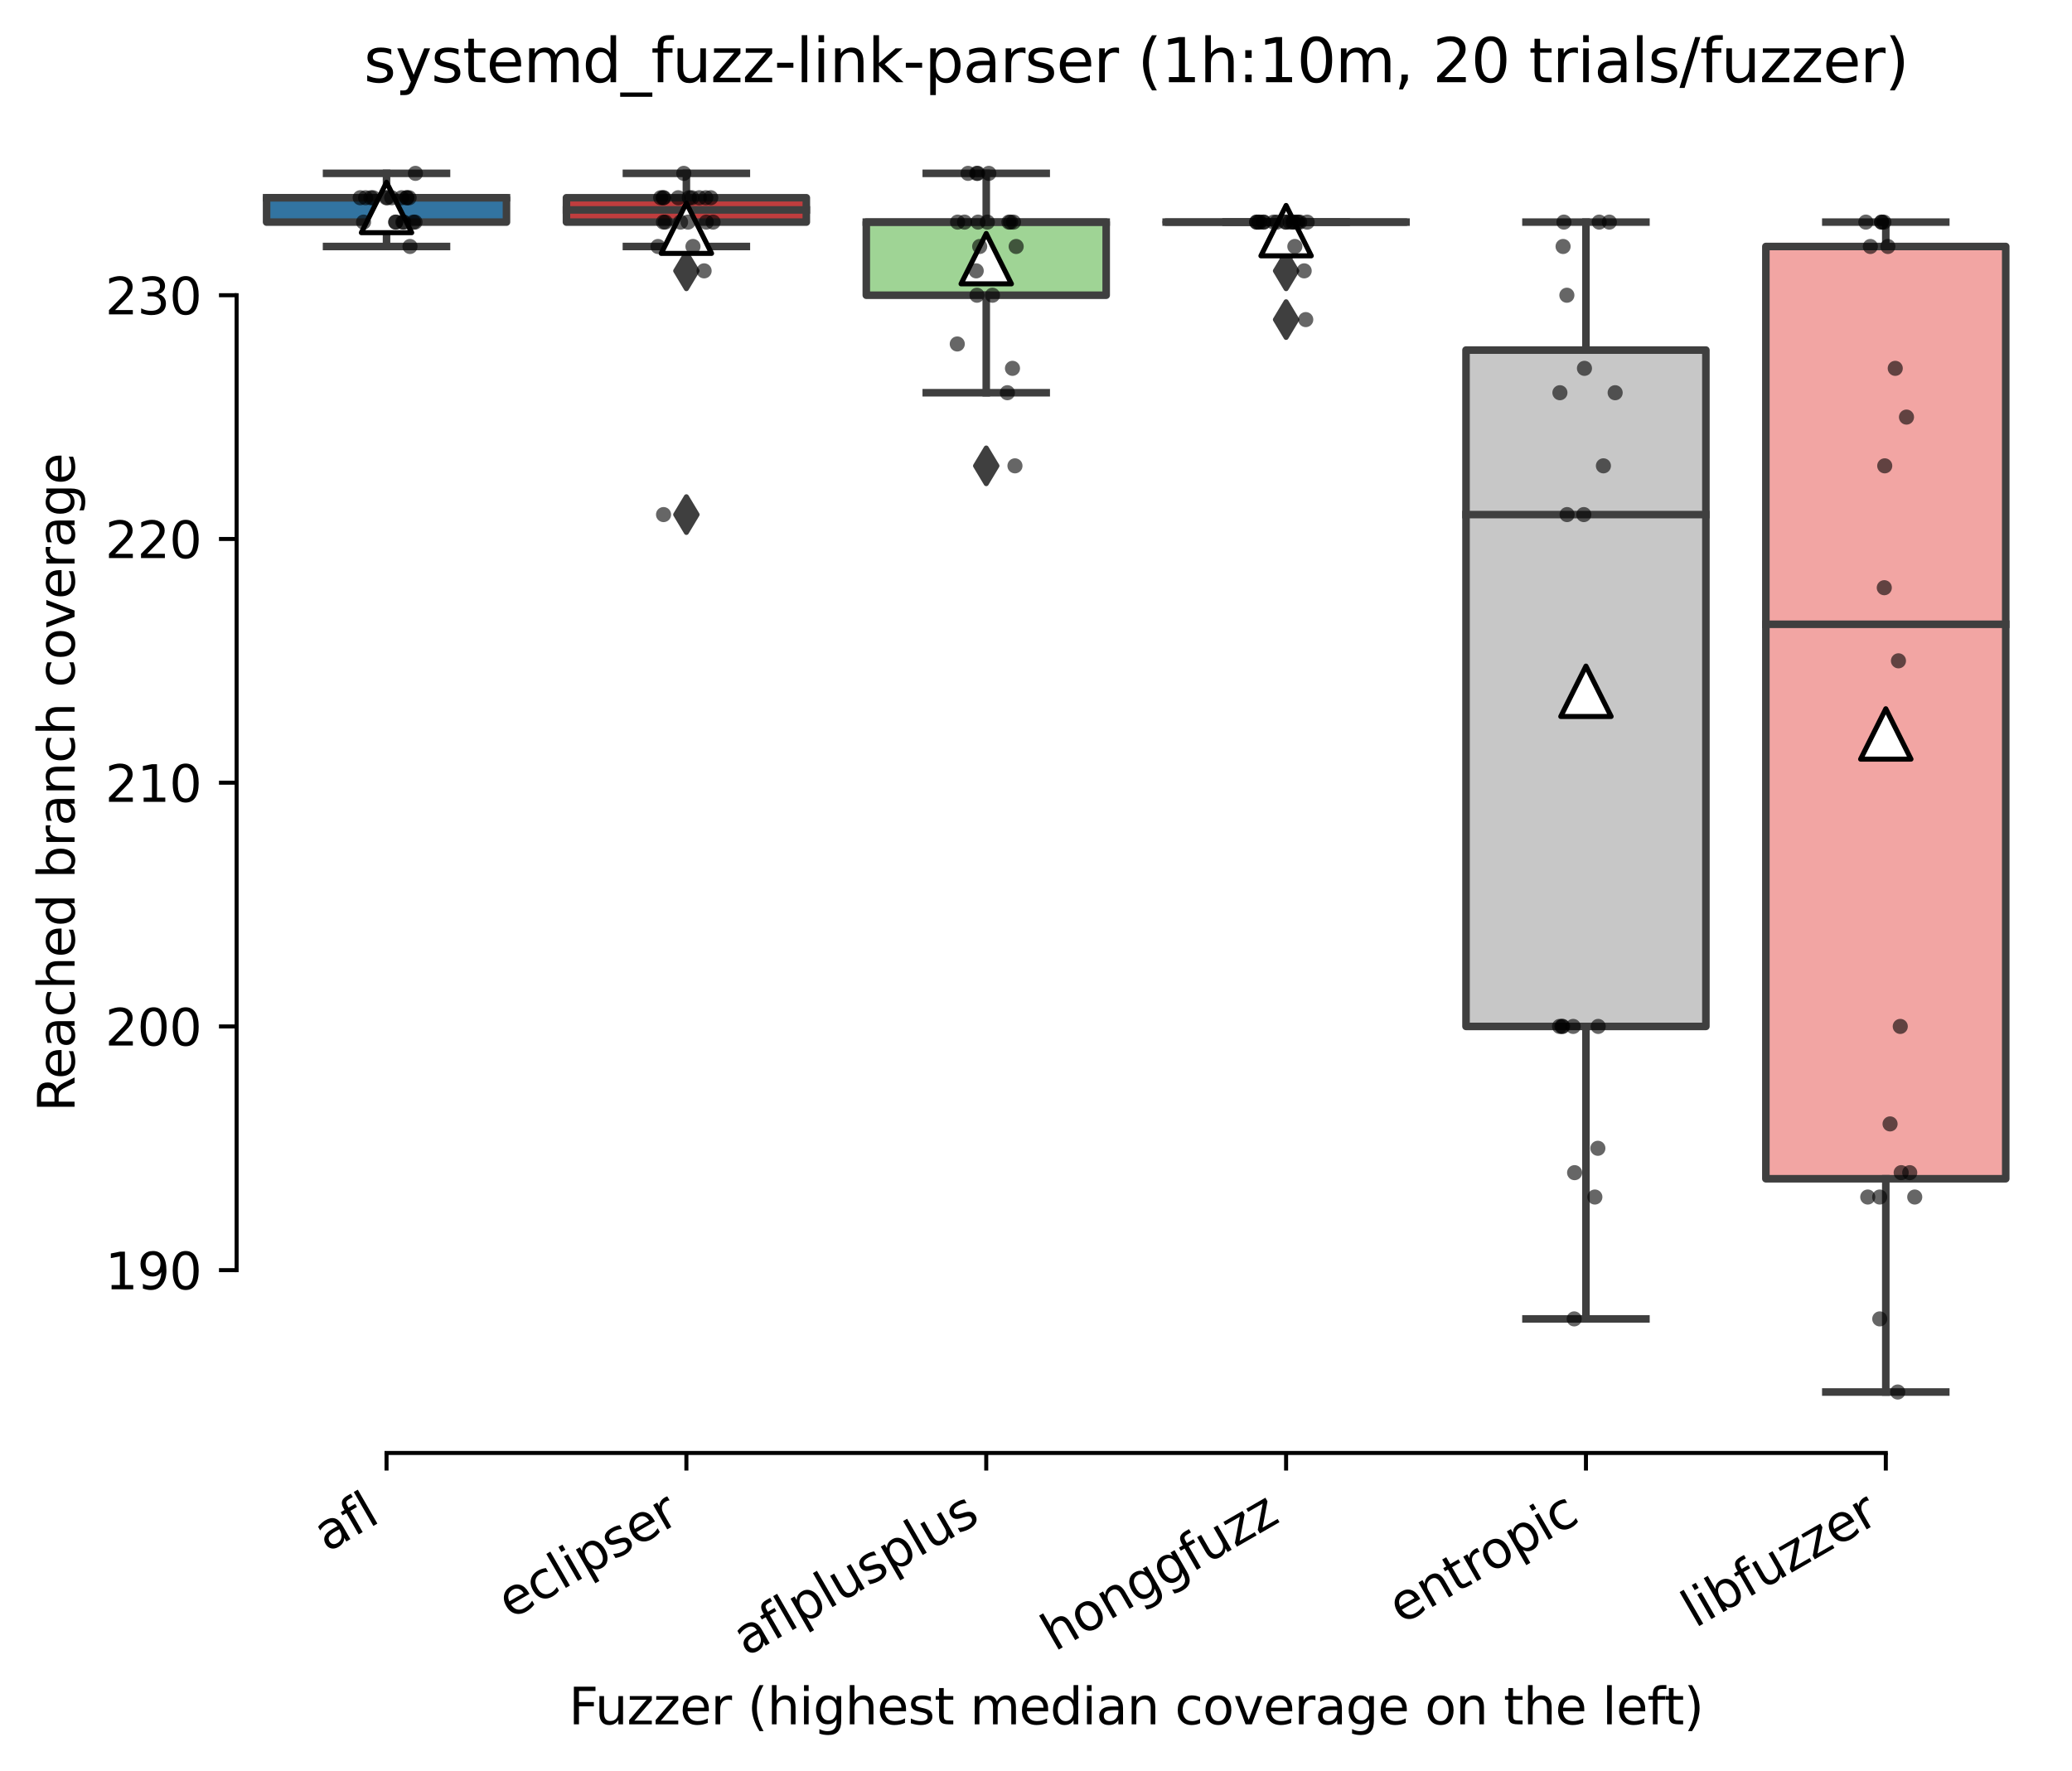 <?xml version="1.0" encoding="utf-8" standalone="no"?>
<!DOCTYPE svg PUBLIC "-//W3C//DTD SVG 1.1//EN"
  "http://www.w3.org/Graphics/SVG/1.1/DTD/svg11.dtd">
<svg height="351.576pt" version="1.1" viewBox="0 0 411.286 351.576" width="411.286pt" xmlns="http://www.w3.org/2000/svg" xmlns:xlink="http://www.w3.org/1999/xlink">
 <defs>
  <style type="text/css">*{stroke-linecap:butt;stroke-linejoin:round;}</style>
 </defs>
 <g id="figure_1">
  <g id="patch_1">
   <path d="M 0 351.576 
L 411.286 351.576 
L 411.286 0 
L 0 0 
z
" style="fill:#ffffff;"/>
  </g>
  <g id="axes_1">
   <g id="patch_2">
    <path d="M 46.966 288.43 
L 404.086 288.43 
L 404.086 22.318 
L 46.966 22.318 
z
" style="fill:#ffffff;"/>
   </g>
   <g id="patch_3">
    <path clip-path="url(#p29464730f3)" d="M 52.918 44.091 
L 100.534 44.091 
L 100.534 39.253 
L 52.918 39.253 
L 52.918 44.091 
z
" style="fill:#3274a1;stroke:#3f3f3f;stroke-linejoin:miter;stroke-width:1.5;"/>
   </g>
   <g id="patch_4">
    <path clip-path="url(#p29464730f3)" d="M 112.438 44.091 
L 160.054 44.091 
L 160.054 39.253 
L 112.438 39.253 
L 112.438 44.091 
z
" style="fill:#c03d3e;stroke:#3f3f3f;stroke-linejoin:miter;stroke-width:1.5;"/>
   </g>
   <g id="patch_5">
    <path clip-path="url(#p29464730f3)" d="M 171.958 58.606 
L 219.574 58.606 
L 219.574 44.091 
L 171.958 44.091 
L 171.958 58.606 
z
" style="fill:#9fd495;stroke:#3f3f3f;stroke-linejoin:miter;stroke-width:1.5;"/>
   </g>
   <g id="patch_6">
    <path clip-path="url(#p29464730f3)" d="M 231.478 44.091 
L 279.094 44.091 
L 279.094 44.091 
L 231.478 44.091 
L 231.478 44.091 
z
" style="fill:#e1812c;stroke:#3f3f3f;stroke-linejoin:miter;stroke-width:1.5;"/>
   </g>
   <g id="patch_7">
    <path clip-path="url(#p29464730f3)" d="M 290.998 203.758 
L 338.614 203.758 
L 338.614 69.493 
L 290.998 69.493 
L 290.998 203.758 
z
" style="fill:#c7c7c7;stroke:#3f3f3f;stroke-linejoin:miter;stroke-width:1.5;"/>
   </g>
   <g id="patch_8">
    <path clip-path="url(#p29464730f3)" d="M 350.518 233.998 
L 398.134 233.998 
L 398.134 48.929 
L 350.518 48.929 
L 350.518 233.998 
z
" style="fill:#f2a5a3;stroke:#3f3f3f;stroke-linejoin:miter;stroke-width:1.5;"/>
   </g>
   <g id="matplotlib.axis_1">
    <g id="xtick_1">
     <g id="line2d_1">
      <defs>
       <path d="M 0 0 
L 0 3.5 
" id="m7c345915ef" style="stroke:#000000;stroke-width:0.8;"/>
      </defs>
      <g>
       <use style="stroke:#000000;stroke-width:0.8;" x="76.726" xlink:href="#m7c345915ef" y="288.43"/>
      </g>
     </g>
     <g id="text_1">
      <!-- afl -->
      <g transform="translate(64.924 308.224)rotate(-30)scale(0.1 -0.1)">
       <defs>
        <path d="M 2194 1759 
Q 1497 1759 1228 1600 
Q 959 1441 959 1056 
Q 959 750 1161 570 
Q 1363 391 1709 391 
Q 2188 391 2477 730 
Q 2766 1069 2766 1631 
L 2766 1759 
L 2194 1759 
z
M 3341 1997 
L 3341 0 
L 2766 0 
L 2766 531 
Q 2569 213 2275 61 
Q 1981 -91 1556 -91 
Q 1019 -91 701 211 
Q 384 513 384 1019 
Q 384 1609 779 1909 
Q 1175 2209 1959 2209 
L 2766 2209 
L 2766 2266 
Q 2766 2663 2505 2880 
Q 2244 3097 1772 3097 
Q 1472 3097 1187 3025 
Q 903 2953 641 2809 
L 641 3341 
Q 956 3463 1253 3523 
Q 1550 3584 1831 3584 
Q 2591 3584 2966 3190 
Q 3341 2797 3341 1997 
z
" id="DejaVuSans-61" transform="scale(0.016)"/>
        <path d="M 2375 4863 
L 2375 4384 
L 1825 4384 
Q 1516 4384 1395 4259 
Q 1275 4134 1275 3809 
L 1275 3500 
L 2222 3500 
L 2222 3053 
L 1275 3053 
L 1275 0 
L 697 0 
L 697 3053 
L 147 3053 
L 147 3500 
L 697 3500 
L 697 3744 
Q 697 4328 969 4595 
Q 1241 4863 1831 4863 
L 2375 4863 
z
" id="DejaVuSans-66" transform="scale(0.016)"/>
        <path d="M 603 4863 
L 1178 4863 
L 1178 0 
L 603 0 
L 603 4863 
z
" id="DejaVuSans-6c" transform="scale(0.016)"/>
       </defs>
       <use xlink:href="#DejaVuSans-61"/>
       <use x="61.279" xlink:href="#DejaVuSans-66"/>
       <use x="96.484" xlink:href="#DejaVuSans-6c"/>
      </g>
     </g>
    </g>
    <g id="xtick_2">
     <g id="line2d_2">
      <g>
       <use style="stroke:#000000;stroke-width:0.8;" x="136.246" xlink:href="#m7c345915ef" y="288.43"/>
      </g>
     </g>
     <g id="text_2">
      <!-- eclipser -->
      <g transform="translate(101.405 321.525)rotate(-30)scale(0.1 -0.1)">
       <defs>
        <path d="M 3597 1894 
L 3597 1613 
L 953 1613 
Q 991 1019 1311 708 
Q 1631 397 2203 397 
Q 2534 397 2845 478 
Q 3156 559 3463 722 
L 3463 178 
Q 3153 47 2828 -22 
Q 2503 -91 2169 -91 
Q 1331 -91 842 396 
Q 353 884 353 1716 
Q 353 2575 817 3079 
Q 1281 3584 2069 3584 
Q 2775 3584 3186 3129 
Q 3597 2675 3597 1894 
z
M 3022 2063 
Q 3016 2534 2758 2815 
Q 2500 3097 2075 3097 
Q 1594 3097 1305 2825 
Q 1016 2553 972 2059 
L 3022 2063 
z
" id="DejaVuSans-65" transform="scale(0.016)"/>
        <path d="M 3122 3366 
L 3122 2828 
Q 2878 2963 2633 3030 
Q 2388 3097 2138 3097 
Q 1578 3097 1268 2742 
Q 959 2388 959 1747 
Q 959 1106 1268 751 
Q 1578 397 2138 397 
Q 2388 397 2633 464 
Q 2878 531 3122 666 
L 3122 134 
Q 2881 22 2623 -34 
Q 2366 -91 2075 -91 
Q 1284 -91 818 406 
Q 353 903 353 1747 
Q 353 2603 823 3093 
Q 1294 3584 2113 3584 
Q 2378 3584 2631 3529 
Q 2884 3475 3122 3366 
z
" id="DejaVuSans-63" transform="scale(0.016)"/>
        <path d="M 603 3500 
L 1178 3500 
L 1178 0 
L 603 0 
L 603 3500 
z
M 603 4863 
L 1178 4863 
L 1178 4134 
L 603 4134 
L 603 4863 
z
" id="DejaVuSans-69" transform="scale(0.016)"/>
        <path d="M 1159 525 
L 1159 -1331 
L 581 -1331 
L 581 3500 
L 1159 3500 
L 1159 2969 
Q 1341 3281 1617 3432 
Q 1894 3584 2278 3584 
Q 2916 3584 3314 3078 
Q 3713 2572 3713 1747 
Q 3713 922 3314 415 
Q 2916 -91 2278 -91 
Q 1894 -91 1617 61 
Q 1341 213 1159 525 
z
M 3116 1747 
Q 3116 2381 2855 2742 
Q 2594 3103 2138 3103 
Q 1681 3103 1420 2742 
Q 1159 2381 1159 1747 
Q 1159 1113 1420 752 
Q 1681 391 2138 391 
Q 2594 391 2855 752 
Q 3116 1113 3116 1747 
z
" id="DejaVuSans-70" transform="scale(0.016)"/>
        <path d="M 2834 3397 
L 2834 2853 
Q 2591 2978 2328 3040 
Q 2066 3103 1784 3103 
Q 1356 3103 1142 2972 
Q 928 2841 928 2578 
Q 928 2378 1081 2264 
Q 1234 2150 1697 2047 
L 1894 2003 
Q 2506 1872 2764 1633 
Q 3022 1394 3022 966 
Q 3022 478 2636 193 
Q 2250 -91 1575 -91 
Q 1294 -91 989 -36 
Q 684 19 347 128 
L 347 722 
Q 666 556 975 473 
Q 1284 391 1588 391 
Q 1994 391 2212 530 
Q 2431 669 2431 922 
Q 2431 1156 2273 1281 
Q 2116 1406 1581 1522 
L 1381 1569 
Q 847 1681 609 1914 
Q 372 2147 372 2553 
Q 372 3047 722 3315 
Q 1072 3584 1716 3584 
Q 2034 3584 2315 3537 
Q 2597 3491 2834 3397 
z
" id="DejaVuSans-73" transform="scale(0.016)"/>
        <path d="M 2631 2963 
Q 2534 3019 2420 3045 
Q 2306 3072 2169 3072 
Q 1681 3072 1420 2755 
Q 1159 2438 1159 1844 
L 1159 0 
L 581 0 
L 581 3500 
L 1159 3500 
L 1159 2956 
Q 1341 3275 1631 3429 
Q 1922 3584 2338 3584 
Q 2397 3584 2469 3576 
Q 2541 3569 2628 3553 
L 2631 2963 
z
" id="DejaVuSans-72" transform="scale(0.016)"/>
       </defs>
       <use xlink:href="#DejaVuSans-65"/>
       <use x="61.523" xlink:href="#DejaVuSans-63"/>
       <use x="116.504" xlink:href="#DejaVuSans-6c"/>
       <use x="144.287" xlink:href="#DejaVuSans-69"/>
       <use x="172.07" xlink:href="#DejaVuSans-70"/>
       <use x="235.547" xlink:href="#DejaVuSans-73"/>
       <use x="287.646" xlink:href="#DejaVuSans-65"/>
       <use x="349.17" xlink:href="#DejaVuSans-72"/>
      </g>
     </g>
    </g>
    <g id="xtick_3">
     <g id="line2d_3">
      <g>
       <use style="stroke:#000000;stroke-width:0.8;" x="195.766" xlink:href="#m7c345915ef" y="288.43"/>
      </g>
     </g>
     <g id="text_3">
      <!-- aflplusplus -->
      <g transform="translate(148.157 328.897)rotate(-30)scale(0.1 -0.1)">
       <defs>
        <path d="M 544 1381 
L 544 3500 
L 1119 3500 
L 1119 1403 
Q 1119 906 1312 657 
Q 1506 409 1894 409 
Q 2359 409 2629 706 
Q 2900 1003 2900 1516 
L 2900 3500 
L 3475 3500 
L 3475 0 
L 2900 0 
L 2900 538 
Q 2691 219 2414 64 
Q 2138 -91 1772 -91 
Q 1169 -91 856 284 
Q 544 659 544 1381 
z
M 1991 3584 
L 1991 3584 
z
" id="DejaVuSans-75" transform="scale(0.016)"/>
       </defs>
       <use xlink:href="#DejaVuSans-61"/>
       <use x="61.279" xlink:href="#DejaVuSans-66"/>
       <use x="96.484" xlink:href="#DejaVuSans-6c"/>
       <use x="124.268" xlink:href="#DejaVuSans-70"/>
       <use x="187.744" xlink:href="#DejaVuSans-6c"/>
       <use x="215.527" xlink:href="#DejaVuSans-75"/>
       <use x="278.906" xlink:href="#DejaVuSans-73"/>
       <use x="331.006" xlink:href="#DejaVuSans-70"/>
       <use x="394.482" xlink:href="#DejaVuSans-6c"/>
       <use x="422.266" xlink:href="#DejaVuSans-75"/>
       <use x="485.645" xlink:href="#DejaVuSans-73"/>
      </g>
     </g>
    </g>
    <g id="xtick_4">
     <g id="line2d_4">
      <g>
       <use style="stroke:#000000;stroke-width:0.8;" x="255.286" xlink:href="#m7c345915ef" y="288.43"/>
      </g>
     </g>
     <g id="text_4">
      <!-- honggfuzz -->
      <g transform="translate(209.346 327.933)rotate(-30)scale(0.1 -0.1)">
       <defs>
        <path d="M 3513 2113 
L 3513 0 
L 2938 0 
L 2938 2094 
Q 2938 2591 2744 2837 
Q 2550 3084 2163 3084 
Q 1697 3084 1428 2787 
Q 1159 2491 1159 1978 
L 1159 0 
L 581 0 
L 581 4863 
L 1159 4863 
L 1159 2956 
Q 1366 3272 1645 3428 
Q 1925 3584 2291 3584 
Q 2894 3584 3203 3211 
Q 3513 2838 3513 2113 
z
" id="DejaVuSans-68" transform="scale(0.016)"/>
        <path d="M 1959 3097 
Q 1497 3097 1228 2736 
Q 959 2375 959 1747 
Q 959 1119 1226 758 
Q 1494 397 1959 397 
Q 2419 397 2687 759 
Q 2956 1122 2956 1747 
Q 2956 2369 2687 2733 
Q 2419 3097 1959 3097 
z
M 1959 3584 
Q 2709 3584 3137 3096 
Q 3566 2609 3566 1747 
Q 3566 888 3137 398 
Q 2709 -91 1959 -91 
Q 1206 -91 779 398 
Q 353 888 353 1747 
Q 353 2609 779 3096 
Q 1206 3584 1959 3584 
z
" id="DejaVuSans-6f" transform="scale(0.016)"/>
        <path d="M 3513 2113 
L 3513 0 
L 2938 0 
L 2938 2094 
Q 2938 2591 2744 2837 
Q 2550 3084 2163 3084 
Q 1697 3084 1428 2787 
Q 1159 2491 1159 1978 
L 1159 0 
L 581 0 
L 581 3500 
L 1159 3500 
L 1159 2956 
Q 1366 3272 1645 3428 
Q 1925 3584 2291 3584 
Q 2894 3584 3203 3211 
Q 3513 2838 3513 2113 
z
" id="DejaVuSans-6e" transform="scale(0.016)"/>
        <path d="M 2906 1791 
Q 2906 2416 2648 2759 
Q 2391 3103 1925 3103 
Q 1463 3103 1205 2759 
Q 947 2416 947 1791 
Q 947 1169 1205 825 
Q 1463 481 1925 481 
Q 2391 481 2648 825 
Q 2906 1169 2906 1791 
z
M 3481 434 
Q 3481 -459 3084 -895 
Q 2688 -1331 1869 -1331 
Q 1566 -1331 1297 -1286 
Q 1028 -1241 775 -1147 
L 775 -588 
Q 1028 -725 1275 -790 
Q 1522 -856 1778 -856 
Q 2344 -856 2625 -561 
Q 2906 -266 2906 331 
L 2906 616 
Q 2728 306 2450 153 
Q 2172 0 1784 0 
Q 1141 0 747 490 
Q 353 981 353 1791 
Q 353 2603 747 3093 
Q 1141 3584 1784 3584 
Q 2172 3584 2450 3431 
Q 2728 3278 2906 2969 
L 2906 3500 
L 3481 3500 
L 3481 434 
z
" id="DejaVuSans-67" transform="scale(0.016)"/>
        <path d="M 353 3500 
L 3084 3500 
L 3084 2975 
L 922 459 
L 3084 459 
L 3084 0 
L 275 0 
L 275 525 
L 2438 3041 
L 353 3041 
L 353 3500 
z
" id="DejaVuSans-7a" transform="scale(0.016)"/>
       </defs>
       <use xlink:href="#DejaVuSans-68"/>
       <use x="63.379" xlink:href="#DejaVuSans-6f"/>
       <use x="124.561" xlink:href="#DejaVuSans-6e"/>
       <use x="187.939" xlink:href="#DejaVuSans-67"/>
       <use x="251.416" xlink:href="#DejaVuSans-67"/>
       <use x="314.893" xlink:href="#DejaVuSans-66"/>
       <use x="350.098" xlink:href="#DejaVuSans-75"/>
       <use x="413.477" xlink:href="#DejaVuSans-7a"/>
       <use x="465.967" xlink:href="#DejaVuSans-7a"/>
      </g>
     </g>
    </g>
    <g id="xtick_5">
     <g id="line2d_5">
      <g>
       <use style="stroke:#000000;stroke-width:0.8;" x="314.806" xlink:href="#m7c345915ef" y="288.43"/>
      </g>
     </g>
     <g id="text_5">
      <!-- entropic -->
      <g transform="translate(278.224 322.531)rotate(-30)scale(0.1 -0.1)">
       <defs>
        <path d="M 1172 4494 
L 1172 3500 
L 2356 3500 
L 2356 3053 
L 1172 3053 
L 1172 1153 
Q 1172 725 1289 603 
Q 1406 481 1766 481 
L 2356 481 
L 2356 0 
L 1766 0 
Q 1100 0 847 248 
Q 594 497 594 1153 
L 594 3053 
L 172 3053 
L 172 3500 
L 594 3500 
L 594 4494 
L 1172 4494 
z
" id="DejaVuSans-74" transform="scale(0.016)"/>
       </defs>
       <use xlink:href="#DejaVuSans-65"/>
       <use x="61.523" xlink:href="#DejaVuSans-6e"/>
       <use x="124.902" xlink:href="#DejaVuSans-74"/>
       <use x="164.111" xlink:href="#DejaVuSans-72"/>
       <use x="202.975" xlink:href="#DejaVuSans-6f"/>
       <use x="264.156" xlink:href="#DejaVuSans-70"/>
       <use x="327.633" xlink:href="#DejaVuSans-69"/>
       <use x="355.416" xlink:href="#DejaVuSans-63"/>
      </g>
     </g>
    </g>
    <g id="xtick_6">
     <g id="line2d_6">
      <g>
       <use style="stroke:#000000;stroke-width:0.8;" x="374.326" xlink:href="#m7c345915ef" y="288.43"/>
      </g>
     </g>
     <g id="text_6">
      <!-- libfuzzer -->
      <g transform="translate(336.459 323.272)rotate(-30)scale(0.1 -0.1)">
       <defs>
        <path d="M 3116 1747 
Q 3116 2381 2855 2742 
Q 2594 3103 2138 3103 
Q 1681 3103 1420 2742 
Q 1159 2381 1159 1747 
Q 1159 1113 1420 752 
Q 1681 391 2138 391 
Q 2594 391 2855 752 
Q 3116 1113 3116 1747 
z
M 1159 2969 
Q 1341 3281 1617 3432 
Q 1894 3584 2278 3584 
Q 2916 3584 3314 3078 
Q 3713 2572 3713 1747 
Q 3713 922 3314 415 
Q 2916 -91 2278 -91 
Q 1894 -91 1617 61 
Q 1341 213 1159 525 
L 1159 0 
L 581 0 
L 581 4863 
L 1159 4863 
L 1159 2969 
z
" id="DejaVuSans-62" transform="scale(0.016)"/>
       </defs>
       <use xlink:href="#DejaVuSans-6c"/>
       <use x="27.783" xlink:href="#DejaVuSans-69"/>
       <use x="55.566" xlink:href="#DejaVuSans-62"/>
       <use x="119.043" xlink:href="#DejaVuSans-66"/>
       <use x="154.248" xlink:href="#DejaVuSans-75"/>
       <use x="217.627" xlink:href="#DejaVuSans-7a"/>
       <use x="270.117" xlink:href="#DejaVuSans-7a"/>
       <use x="322.607" xlink:href="#DejaVuSans-65"/>
       <use x="384.131" xlink:href="#DejaVuSans-72"/>
      </g>
     </g>
    </g>
    <g id="text_7">
     <!-- Fuzzer (highest median coverage on the left) -->
     <g transform="translate(112.908 342.297)scale(0.1 -0.1)">
      <defs>
       <path d="M 628 4666 
L 3309 4666 
L 3309 4134 
L 1259 4134 
L 1259 2759 
L 3109 2759 
L 3109 2228 
L 1259 2228 
L 1259 0 
L 628 0 
L 628 4666 
z
" id="DejaVuSans-46" transform="scale(0.016)"/>
       <path id="DejaVuSans-20" transform="scale(0.016)"/>
       <path d="M 1984 4856 
Q 1566 4138 1362 3434 
Q 1159 2731 1159 2009 
Q 1159 1288 1364 580 
Q 1569 -128 1984 -844 
L 1484 -844 
Q 1016 -109 783 600 
Q 550 1309 550 2009 
Q 550 2706 781 3412 
Q 1013 4119 1484 4856 
L 1984 4856 
z
" id="DejaVuSans-28" transform="scale(0.016)"/>
       <path d="M 3328 2828 
Q 3544 3216 3844 3400 
Q 4144 3584 4550 3584 
Q 5097 3584 5394 3201 
Q 5691 2819 5691 2113 
L 5691 0 
L 5113 0 
L 5113 2094 
Q 5113 2597 4934 2840 
Q 4756 3084 4391 3084 
Q 3944 3084 3684 2787 
Q 3425 2491 3425 1978 
L 3425 0 
L 2847 0 
L 2847 2094 
Q 2847 2600 2669 2842 
Q 2491 3084 2119 3084 
Q 1678 3084 1418 2786 
Q 1159 2488 1159 1978 
L 1159 0 
L 581 0 
L 581 3500 
L 1159 3500 
L 1159 2956 
Q 1356 3278 1631 3431 
Q 1906 3584 2284 3584 
Q 2666 3584 2933 3390 
Q 3200 3197 3328 2828 
z
" id="DejaVuSans-6d" transform="scale(0.016)"/>
       <path d="M 2906 2969 
L 2906 4863 
L 3481 4863 
L 3481 0 
L 2906 0 
L 2906 525 
Q 2725 213 2448 61 
Q 2172 -91 1784 -91 
Q 1150 -91 751 415 
Q 353 922 353 1747 
Q 353 2572 751 3078 
Q 1150 3584 1784 3584 
Q 2172 3584 2448 3432 
Q 2725 3281 2906 2969 
z
M 947 1747 
Q 947 1113 1208 752 
Q 1469 391 1925 391 
Q 2381 391 2643 752 
Q 2906 1113 2906 1747 
Q 2906 2381 2643 2742 
Q 2381 3103 1925 3103 
Q 1469 3103 1208 2742 
Q 947 2381 947 1747 
z
" id="DejaVuSans-64" transform="scale(0.016)"/>
       <path d="M 191 3500 
L 800 3500 
L 1894 563 
L 2988 3500 
L 3597 3500 
L 2284 0 
L 1503 0 
L 191 3500 
z
" id="DejaVuSans-76" transform="scale(0.016)"/>
       <path d="M 513 4856 
L 1013 4856 
Q 1481 4119 1714 3412 
Q 1947 2706 1947 2009 
Q 1947 1309 1714 600 
Q 1481 -109 1013 -844 
L 513 -844 
Q 928 -128 1133 580 
Q 1338 1288 1338 2009 
Q 1338 2731 1133 3434 
Q 928 4138 513 4856 
z
" id="DejaVuSans-29" transform="scale(0.016)"/>
      </defs>
      <use xlink:href="#DejaVuSans-46"/>
      <use x="52.02" xlink:href="#DejaVuSans-75"/>
      <use x="115.398" xlink:href="#DejaVuSans-7a"/>
      <use x="167.889" xlink:href="#DejaVuSans-7a"/>
      <use x="220.379" xlink:href="#DejaVuSans-65"/>
      <use x="281.902" xlink:href="#DejaVuSans-72"/>
      <use x="323.016" xlink:href="#DejaVuSans-20"/>
      <use x="354.803" xlink:href="#DejaVuSans-28"/>
      <use x="393.816" xlink:href="#DejaVuSans-68"/>
      <use x="457.195" xlink:href="#DejaVuSans-69"/>
      <use x="484.979" xlink:href="#DejaVuSans-67"/>
      <use x="548.455" xlink:href="#DejaVuSans-68"/>
      <use x="611.834" xlink:href="#DejaVuSans-65"/>
      <use x="673.357" xlink:href="#DejaVuSans-73"/>
      <use x="725.457" xlink:href="#DejaVuSans-74"/>
      <use x="764.666" xlink:href="#DejaVuSans-20"/>
      <use x="796.453" xlink:href="#DejaVuSans-6d"/>
      <use x="893.865" xlink:href="#DejaVuSans-65"/>
      <use x="955.389" xlink:href="#DejaVuSans-64"/>
      <use x="1018.865" xlink:href="#DejaVuSans-69"/>
      <use x="1046.648" xlink:href="#DejaVuSans-61"/>
      <use x="1107.928" xlink:href="#DejaVuSans-6e"/>
      <use x="1171.307" xlink:href="#DejaVuSans-20"/>
      <use x="1203.094" xlink:href="#DejaVuSans-63"/>
      <use x="1258.074" xlink:href="#DejaVuSans-6f"/>
      <use x="1319.256" xlink:href="#DejaVuSans-76"/>
      <use x="1378.436" xlink:href="#DejaVuSans-65"/>
      <use x="1439.959" xlink:href="#DejaVuSans-72"/>
      <use x="1481.072" xlink:href="#DejaVuSans-61"/>
      <use x="1542.352" xlink:href="#DejaVuSans-67"/>
      <use x="1605.828" xlink:href="#DejaVuSans-65"/>
      <use x="1667.352" xlink:href="#DejaVuSans-20"/>
      <use x="1699.139" xlink:href="#DejaVuSans-6f"/>
      <use x="1760.32" xlink:href="#DejaVuSans-6e"/>
      <use x="1823.699" xlink:href="#DejaVuSans-20"/>
      <use x="1855.486" xlink:href="#DejaVuSans-74"/>
      <use x="1894.695" xlink:href="#DejaVuSans-68"/>
      <use x="1958.074" xlink:href="#DejaVuSans-65"/>
      <use x="2019.598" xlink:href="#DejaVuSans-20"/>
      <use x="2051.385" xlink:href="#DejaVuSans-6c"/>
      <use x="2079.168" xlink:href="#DejaVuSans-65"/>
      <use x="2140.691" xlink:href="#DejaVuSans-66"/>
      <use x="2174.146" xlink:href="#DejaVuSans-74"/>
      <use x="2213.355" xlink:href="#DejaVuSans-29"/>
     </g>
    </g>
   </g>
   <g id="matplotlib.axis_2">
    <g id="ytick_1">
     <g id="line2d_7">
      <defs>
       <path d="M 0 0 
L -3.5 0 
" id="m5cb2581e62" style="stroke:#000000;stroke-width:0.8;"/>
      </defs>
      <g>
       <use style="stroke:#000000;stroke-width:0.8;" x="46.966" xlink:href="#m5cb2581e62" y="252.142"/>
      </g>
     </g>
     <g id="text_8">
      <!-- 190 -->
      <g transform="translate(20.878 255.941)scale(0.1 -0.1)">
       <defs>
        <path d="M 794 531 
L 1825 531 
L 1825 4091 
L 703 3866 
L 703 4441 
L 1819 4666 
L 2450 4666 
L 2450 531 
L 3481 531 
L 3481 0 
L 794 0 
L 794 531 
z
" id="DejaVuSans-31" transform="scale(0.016)"/>
        <path d="M 703 97 
L 703 672 
Q 941 559 1184 500 
Q 1428 441 1663 441 
Q 2288 441 2617 861 
Q 2947 1281 2994 2138 
Q 2813 1869 2534 1725 
Q 2256 1581 1919 1581 
Q 1219 1581 811 2004 
Q 403 2428 403 3163 
Q 403 3881 828 4315 
Q 1253 4750 1959 4750 
Q 2769 4750 3195 4129 
Q 3622 3509 3622 2328 
Q 3622 1225 3098 567 
Q 2575 -91 1691 -91 
Q 1453 -91 1209 -44 
Q 966 3 703 97 
z
M 1959 2075 
Q 2384 2075 2632 2365 
Q 2881 2656 2881 3163 
Q 2881 3666 2632 3958 
Q 2384 4250 1959 4250 
Q 1534 4250 1286 3958 
Q 1038 3666 1038 3163 
Q 1038 2656 1286 2365 
Q 1534 2075 1959 2075 
z
" id="DejaVuSans-39" transform="scale(0.016)"/>
        <path d="M 2034 4250 
Q 1547 4250 1301 3770 
Q 1056 3291 1056 2328 
Q 1056 1369 1301 889 
Q 1547 409 2034 409 
Q 2525 409 2770 889 
Q 3016 1369 3016 2328 
Q 3016 3291 2770 3770 
Q 2525 4250 2034 4250 
z
M 2034 4750 
Q 2819 4750 3233 4129 
Q 3647 3509 3647 2328 
Q 3647 1150 3233 529 
Q 2819 -91 2034 -91 
Q 1250 -91 836 529 
Q 422 1150 422 2328 
Q 422 3509 836 4129 
Q 1250 4750 2034 4750 
z
" id="DejaVuSans-30" transform="scale(0.016)"/>
       </defs>
       <use xlink:href="#DejaVuSans-31"/>
       <use x="63.623" xlink:href="#DejaVuSans-39"/>
       <use x="127.246" xlink:href="#DejaVuSans-30"/>
      </g>
     </g>
    </g>
    <g id="ytick_2">
     <g id="line2d_8">
      <g>
       <use style="stroke:#000000;stroke-width:0.8;" x="46.966" xlink:href="#m5cb2581e62" y="203.758"/>
      </g>
     </g>
     <g id="text_9">
      <!-- 200 -->
      <g transform="translate(20.878 207.557)scale(0.1 -0.1)">
       <defs>
        <path d="M 1228 531 
L 3431 531 
L 3431 0 
L 469 0 
L 469 531 
Q 828 903 1448 1529 
Q 2069 2156 2228 2338 
Q 2531 2678 2651 2914 
Q 2772 3150 2772 3378 
Q 2772 3750 2511 3984 
Q 2250 4219 1831 4219 
Q 1534 4219 1204 4116 
Q 875 4013 500 3803 
L 500 4441 
Q 881 4594 1212 4672 
Q 1544 4750 1819 4750 
Q 2544 4750 2975 4387 
Q 3406 4025 3406 3419 
Q 3406 3131 3298 2873 
Q 3191 2616 2906 2266 
Q 2828 2175 2409 1742 
Q 1991 1309 1228 531 
z
" id="DejaVuSans-32" transform="scale(0.016)"/>
       </defs>
       <use xlink:href="#DejaVuSans-32"/>
       <use x="63.623" xlink:href="#DejaVuSans-30"/>
       <use x="127.246" xlink:href="#DejaVuSans-30"/>
      </g>
     </g>
    </g>
    <g id="ytick_3">
     <g id="line2d_9">
      <g>
       <use style="stroke:#000000;stroke-width:0.8;" x="46.966" xlink:href="#m5cb2581e62" y="155.374"/>
      </g>
     </g>
     <g id="text_10">
      <!-- 210 -->
      <g transform="translate(20.878 159.173)scale(0.1 -0.1)">
       <use xlink:href="#DejaVuSans-32"/>
       <use x="63.623" xlink:href="#DejaVuSans-31"/>
       <use x="127.246" xlink:href="#DejaVuSans-30"/>
      </g>
     </g>
    </g>
    <g id="ytick_4">
     <g id="line2d_10">
      <g>
       <use style="stroke:#000000;stroke-width:0.8;" x="46.966" xlink:href="#m5cb2581e62" y="106.99"/>
      </g>
     </g>
     <g id="text_11">
      <!-- 220 -->
      <g transform="translate(20.878 110.789)scale(0.1 -0.1)">
       <use xlink:href="#DejaVuSans-32"/>
       <use x="63.623" xlink:href="#DejaVuSans-32"/>
       <use x="127.246" xlink:href="#DejaVuSans-30"/>
      </g>
     </g>
    </g>
    <g id="ytick_5">
     <g id="line2d_11">
      <g>
       <use style="stroke:#000000;stroke-width:0.8;" x="46.966" xlink:href="#m5cb2581e62" y="58.606"/>
      </g>
     </g>
     <g id="text_12">
      <!-- 230 -->
      <g transform="translate(20.878 62.405)scale(0.1 -0.1)">
       <defs>
        <path d="M 2597 2516 
Q 3050 2419 3304 2112 
Q 3559 1806 3559 1356 
Q 3559 666 3084 287 
Q 2609 -91 1734 -91 
Q 1441 -91 1130 -33 
Q 819 25 488 141 
L 488 750 
Q 750 597 1062 519 
Q 1375 441 1716 441 
Q 2309 441 2620 675 
Q 2931 909 2931 1356 
Q 2931 1769 2642 2001 
Q 2353 2234 1838 2234 
L 1294 2234 
L 1294 2753 
L 1863 2753 
Q 2328 2753 2575 2939 
Q 2822 3125 2822 3475 
Q 2822 3834 2567 4026 
Q 2313 4219 1838 4219 
Q 1578 4219 1281 4162 
Q 984 4106 628 3988 
L 628 4550 
Q 988 4650 1302 4700 
Q 1616 4750 1894 4750 
Q 2613 4750 3031 4423 
Q 3450 4097 3450 3541 
Q 3450 3153 3228 2886 
Q 3006 2619 2597 2516 
z
" id="DejaVuSans-33" transform="scale(0.016)"/>
       </defs>
       <use xlink:href="#DejaVuSans-32"/>
       <use x="63.623" xlink:href="#DejaVuSans-33"/>
       <use x="127.246" xlink:href="#DejaVuSans-30"/>
      </g>
     </g>
    </g>
    <g id="text_13">
     <!-- Reached branch coverage -->
     <g transform="translate(14.798 220.706)rotate(-90)scale(0.1 -0.1)">
      <defs>
       <path d="M 2841 2188 
Q 3044 2119 3236 1894 
Q 3428 1669 3622 1275 
L 4263 0 
L 3584 0 
L 2988 1197 
Q 2756 1666 2539 1819 
Q 2322 1972 1947 1972 
L 1259 1972 
L 1259 0 
L 628 0 
L 628 4666 
L 2053 4666 
Q 2853 4666 3247 4331 
Q 3641 3997 3641 3322 
Q 3641 2881 3436 2590 
Q 3231 2300 2841 2188 
z
M 1259 4147 
L 1259 2491 
L 2053 2491 
Q 2509 2491 2742 2702 
Q 2975 2913 2975 3322 
Q 2975 3731 2742 3939 
Q 2509 4147 2053 4147 
L 1259 4147 
z
" id="DejaVuSans-52" transform="scale(0.016)"/>
      </defs>
      <use xlink:href="#DejaVuSans-52"/>
      <use x="64.982" xlink:href="#DejaVuSans-65"/>
      <use x="126.506" xlink:href="#DejaVuSans-61"/>
      <use x="187.785" xlink:href="#DejaVuSans-63"/>
      <use x="242.766" xlink:href="#DejaVuSans-68"/>
      <use x="306.145" xlink:href="#DejaVuSans-65"/>
      <use x="367.668" xlink:href="#DejaVuSans-64"/>
      <use x="431.145" xlink:href="#DejaVuSans-20"/>
      <use x="462.932" xlink:href="#DejaVuSans-62"/>
      <use x="526.408" xlink:href="#DejaVuSans-72"/>
      <use x="567.521" xlink:href="#DejaVuSans-61"/>
      <use x="628.801" xlink:href="#DejaVuSans-6e"/>
      <use x="692.18" xlink:href="#DejaVuSans-63"/>
      <use x="747.16" xlink:href="#DejaVuSans-68"/>
      <use x="810.539" xlink:href="#DejaVuSans-20"/>
      <use x="842.326" xlink:href="#DejaVuSans-63"/>
      <use x="897.307" xlink:href="#DejaVuSans-6f"/>
      <use x="958.488" xlink:href="#DejaVuSans-76"/>
      <use x="1017.668" xlink:href="#DejaVuSans-65"/>
      <use x="1079.191" xlink:href="#DejaVuSans-72"/>
      <use x="1120.305" xlink:href="#DejaVuSans-61"/>
      <use x="1181.584" xlink:href="#DejaVuSans-67"/>
      <use x="1245.061" xlink:href="#DejaVuSans-65"/>
     </g>
    </g>
   </g>
   <g id="line2d_12">
    <path clip-path="url(#p29464730f3)" d="M 76.726 44.091 
L 76.726 48.929 
" style="fill:none;stroke:#3f3f3f;stroke-linecap:square;stroke-width:1.5;"/>
   </g>
   <g id="line2d_13">
    <path clip-path="url(#p29464730f3)" d="M 76.726 39.253 
L 76.726 34.414 
" style="fill:none;stroke:#3f3f3f;stroke-linecap:square;stroke-width:1.5;"/>
   </g>
   <g id="line2d_14">
    <path clip-path="url(#p29464730f3)" d="M 64.822 48.929 
L 88.63 48.929 
" style="fill:none;stroke:#3f3f3f;stroke-linecap:square;stroke-width:1.5;"/>
   </g>
   <g id="line2d_15">
    <path clip-path="url(#p29464730f3)" d="M 64.822 34.414 
L 88.63 34.414 
" style="fill:none;stroke:#3f3f3f;stroke-linecap:square;stroke-width:1.5;"/>
   </g>
   <g id="line2d_16"/>
   <g id="line2d_17">
    <path clip-path="url(#p29464730f3)" d="M 136.246 44.091 
L 136.246 48.929 
" style="fill:none;stroke:#3f3f3f;stroke-linecap:square;stroke-width:1.5;"/>
   </g>
   <g id="line2d_18">
    <path clip-path="url(#p29464730f3)" d="M 136.246 39.253 
L 136.246 34.414 
" style="fill:none;stroke:#3f3f3f;stroke-linecap:square;stroke-width:1.5;"/>
   </g>
   <g id="line2d_19">
    <path clip-path="url(#p29464730f3)" d="M 124.342 48.929 
L 148.15 48.929 
" style="fill:none;stroke:#3f3f3f;stroke-linecap:square;stroke-width:1.5;"/>
   </g>
   <g id="line2d_20">
    <path clip-path="url(#p29464730f3)" d="M 124.342 34.414 
L 148.15 34.414 
" style="fill:none;stroke:#3f3f3f;stroke-linecap:square;stroke-width:1.5;"/>
   </g>
   <g id="line2d_21">
    <defs>
     <path d="M -0 3.536 
L 2.121 0 
L -0 -3.536 
L -2.121 -0 
z
" id="m888302c997" style="stroke:#3f3f3f;stroke-linejoin:miter;"/>
    </defs>
    <g clip-path="url(#p29464730f3)">
     <use style="fill:#3f3f3f;stroke:#3f3f3f;stroke-linejoin:miter;" x="136.246" xlink:href="#m888302c997" y="53.768"/>
     <use style="fill:#3f3f3f;stroke:#3f3f3f;stroke-linejoin:miter;" x="136.246" xlink:href="#m888302c997" y="102.152"/>
    </g>
   </g>
   <g id="line2d_22">
    <path clip-path="url(#p29464730f3)" d="M 195.766 58.606 
L 195.766 77.96 
" style="fill:none;stroke:#3f3f3f;stroke-linecap:square;stroke-width:1.5;"/>
   </g>
   <g id="line2d_23">
    <path clip-path="url(#p29464730f3)" d="M 195.766 44.091 
L 195.766 34.414 
" style="fill:none;stroke:#3f3f3f;stroke-linecap:square;stroke-width:1.5;"/>
   </g>
   <g id="line2d_24">
    <path clip-path="url(#p29464730f3)" d="M 183.862 77.96 
L 207.67 77.96 
" style="fill:none;stroke:#3f3f3f;stroke-linecap:square;stroke-width:1.5;"/>
   </g>
   <g id="line2d_25">
    <path clip-path="url(#p29464730f3)" d="M 183.862 34.414 
L 207.67 34.414 
" style="fill:none;stroke:#3f3f3f;stroke-linecap:square;stroke-width:1.5;"/>
   </g>
   <g id="line2d_26">
    <g clip-path="url(#p29464730f3)">
     <use style="fill:#3f3f3f;stroke:#3f3f3f;stroke-linejoin:miter;" x="195.766" xlink:href="#m888302c997" y="92.475"/>
    </g>
   </g>
   <g id="line2d_27">
    <path clip-path="url(#p29464730f3)" d="M 255.286 44.091 
L 255.286 44.091 
" style="fill:none;stroke:#3f3f3f;stroke-linecap:square;stroke-width:1.5;"/>
   </g>
   <g id="line2d_28">
    <path clip-path="url(#p29464730f3)" d="M 255.286 44.091 
L 255.286 44.091 
" style="fill:none;stroke:#3f3f3f;stroke-linecap:square;stroke-width:1.5;"/>
   </g>
   <g id="line2d_29">
    <path clip-path="url(#p29464730f3)" d="M 243.382 44.091 
L 267.19 44.091 
" style="fill:none;stroke:#3f3f3f;stroke-linecap:square;stroke-width:1.5;"/>
   </g>
   <g id="line2d_30">
    <path clip-path="url(#p29464730f3)" d="M 243.382 44.091 
L 267.19 44.091 
" style="fill:none;stroke:#3f3f3f;stroke-linecap:square;stroke-width:1.5;"/>
   </g>
   <g id="line2d_31">
    <g clip-path="url(#p29464730f3)">
     <use style="fill:#3f3f3f;stroke:#3f3f3f;stroke-linejoin:miter;" x="255.286" xlink:href="#m888302c997" y="63.445"/>
     <use style="fill:#3f3f3f;stroke:#3f3f3f;stroke-linejoin:miter;" x="255.286" xlink:href="#m888302c997" y="48.929"/>
     <use style="fill:#3f3f3f;stroke:#3f3f3f;stroke-linejoin:miter;" x="255.286" xlink:href="#m888302c997" y="53.768"/>
    </g>
   </g>
   <g id="line2d_32">
    <path clip-path="url(#p29464730f3)" d="M 314.806 203.758 
L 314.806 261.819 
" style="fill:none;stroke:#3f3f3f;stroke-linecap:square;stroke-width:1.5;"/>
   </g>
   <g id="line2d_33">
    <path clip-path="url(#p29464730f3)" d="M 314.806 69.493 
L 314.806 44.091 
" style="fill:none;stroke:#3f3f3f;stroke-linecap:square;stroke-width:1.5;"/>
   </g>
   <g id="line2d_34">
    <path clip-path="url(#p29464730f3)" d="M 302.902 261.819 
L 326.71 261.819 
" style="fill:none;stroke:#3f3f3f;stroke-linecap:square;stroke-width:1.5;"/>
   </g>
   <g id="line2d_35">
    <path clip-path="url(#p29464730f3)" d="M 302.902 44.091 
L 326.71 44.091 
" style="fill:none;stroke:#3f3f3f;stroke-linecap:square;stroke-width:1.5;"/>
   </g>
   <g id="line2d_36"/>
   <g id="line2d_37">
    <path clip-path="url(#p29464730f3)" d="M 374.326 233.998 
L 374.326 276.334 
" style="fill:none;stroke:#3f3f3f;stroke-linecap:square;stroke-width:1.5;"/>
   </g>
   <g id="line2d_38">
    <path clip-path="url(#p29464730f3)" d="M 374.326 48.929 
L 374.326 44.091 
" style="fill:none;stroke:#3f3f3f;stroke-linecap:square;stroke-width:1.5;"/>
   </g>
   <g id="line2d_39">
    <path clip-path="url(#p29464730f3)" d="M 362.422 276.334 
L 386.23 276.334 
" style="fill:none;stroke:#3f3f3f;stroke-linecap:square;stroke-width:1.5;"/>
   </g>
   <g id="line2d_40">
    <path clip-path="url(#p29464730f3)" d="M 362.422 44.091 
L 386.23 44.091 
" style="fill:none;stroke:#3f3f3f;stroke-linecap:square;stroke-width:1.5;"/>
   </g>
   <g id="line2d_41"/>
   <g id="line2d_42">
    <path clip-path="url(#p29464730f3)" d="M 52.918 39.253 
L 100.534 39.253 
" style="fill:none;stroke:#3f3f3f;stroke-linecap:square;stroke-width:1.5;"/>
   </g>
   <g id="line2d_43">
    <defs>
     <path d="M 0 -5 
L -5 5 
L 5 5 
z
" id="m52bc90f3ea" style="stroke:#000000;stroke-linejoin:miter;"/>
    </defs>
    <g clip-path="url(#p29464730f3)">
     <use style="fill:#ffffff;stroke:#000000;stroke-linejoin:miter;" x="76.726" xlink:href="#m52bc90f3ea" y="41.188"/>
    </g>
   </g>
   <g id="line2d_44">
    <path clip-path="url(#p29464730f3)" d="M 112.438 41.672 
L 160.054 41.672 
" style="fill:none;stroke:#3f3f3f;stroke-linecap:square;stroke-width:1.5;"/>
   </g>
   <g id="line2d_45">
    <g clip-path="url(#p29464730f3)">
     <use style="fill:#ffffff;stroke:#000000;stroke-linejoin:miter;" x="136.246" xlink:href="#m52bc90f3ea" y="45.301"/>
    </g>
   </g>
   <g id="line2d_46">
    <path clip-path="url(#p29464730f3)" d="M 171.958 44.091 
L 219.574 44.091 
" style="fill:none;stroke:#3f3f3f;stroke-linecap:square;stroke-width:1.5;"/>
   </g>
   <g id="line2d_47">
    <g clip-path="url(#p29464730f3)">
     <use style="fill:#ffffff;stroke:#000000;stroke-linejoin:miter;" x="195.766" xlink:href="#m52bc90f3ea" y="51.349"/>
    </g>
   </g>
   <g id="line2d_48">
    <path clip-path="url(#p29464730f3)" d="M 231.478 44.091 
L 279.094 44.091 
" style="fill:none;stroke:#3f3f3f;stroke-linecap:square;stroke-width:1.5;"/>
   </g>
   <g id="line2d_49">
    <g clip-path="url(#p29464730f3)">
     <use style="fill:#ffffff;stroke:#000000;stroke-linejoin:miter;" x="255.286" xlink:href="#m52bc90f3ea" y="45.784"/>
    </g>
   </g>
   <g id="line2d_50">
    <path clip-path="url(#p29464730f3)" d="M 290.998 102.152 
L 338.614 102.152 
" style="fill:none;stroke:#3f3f3f;stroke-linecap:square;stroke-width:1.5;"/>
   </g>
   <g id="line2d_51">
    <g clip-path="url(#p29464730f3)">
     <use style="fill:#ffffff;stroke:#000000;stroke-linejoin:miter;" x="314.806" xlink:href="#m52bc90f3ea" y="137.23"/>
    </g>
   </g>
   <g id="line2d_52">
    <path clip-path="url(#p29464730f3)" d="M 350.518 123.925 
L 398.134 123.925 
" style="fill:none;stroke:#3f3f3f;stroke-linecap:square;stroke-width:1.5;"/>
   </g>
   <g id="line2d_53">
    <g clip-path="url(#p29464730f3)">
     <use style="fill:#ffffff;stroke:#000000;stroke-linejoin:miter;" x="374.326" xlink:href="#m52bc90f3ea" y="145.697"/>
    </g>
   </g>
   <g id="patch_9">
    <path d="M 46.966 252.142 
L 46.966 58.606 
" style="fill:none;stroke:#000000;stroke-linecap:square;stroke-linejoin:miter;stroke-width:0.8;"/>
   </g>
   <g id="patch_10">
    <path d="M 76.726 288.43 
L 374.326 288.43 
" style="fill:none;stroke:#000000;stroke-linecap:square;stroke-linejoin:miter;stroke-width:0.8;"/>
   </g>
   <g id="PathCollection_1">
    <defs>
     <path d="M 0 1.5 
C 0.398 1.5 0.779 1.342 1.061 1.061 
C 1.342 0.779 1.5 0.398 1.5 -0 
C 1.5 -0.398 1.342 -0.779 1.061 -1.061 
C 0.779 -1.342 0.398 -1.5 0 -1.5 
C -0.398 -1.5 -0.779 -1.342 -1.061 -1.061 
C -1.342 -0.779 -1.5 -0.398 -1.5 0 
C -1.5 0.398 -1.342 0.779 -1.061 1.061 
C -0.779 1.342 -0.398 1.5 0 1.5 
z
" id="C0_0_fb6127248e"/>
    </defs>
    <g clip-path="url(#p29464730f3)">
     <use style="fill-opacity:0.6;" x="77.746" xlink:href="#C0_0_fb6127248e" y="39.253"/>
    </g>
    <g clip-path="url(#p29464730f3)">
     <use style="fill-opacity:0.6;" x="72.568" xlink:href="#C0_0_fb6127248e" y="39.253"/>
    </g>
    <g clip-path="url(#p29464730f3)">
     <use style="fill-opacity:0.6;" x="76.695" xlink:href="#C0_0_fb6127248e" y="39.253"/>
    </g>
    <g clip-path="url(#p29464730f3)">
     <use style="fill-opacity:0.6;" x="82.38" xlink:href="#C0_0_fb6127248e" y="44.091"/>
    </g>
    <g clip-path="url(#p29464730f3)">
     <use style="fill-opacity:0.6;" x="81.383" xlink:href="#C0_0_fb6127248e" y="48.929"/>
    </g>
    <g clip-path="url(#p29464730f3)">
     <use style="fill-opacity:0.6;" x="82.463" xlink:href="#C0_0_fb6127248e" y="34.414"/>
    </g>
    <g clip-path="url(#p29464730f3)">
     <use style="fill-opacity:0.6;" x="78.548" xlink:href="#C0_0_fb6127248e" y="44.091"/>
    </g>
    <g clip-path="url(#p29464730f3)">
     <use style="fill-opacity:0.6;" x="76.869" xlink:href="#C0_0_fb6127248e" y="39.253"/>
    </g>
    <g clip-path="url(#p29464730f3)">
     <use style="fill-opacity:0.6;" x="81.209" xlink:href="#C0_0_fb6127248e" y="39.253"/>
    </g>
    <g clip-path="url(#p29464730f3)">
     <use style="fill-opacity:0.6;" x="78.559" xlink:href="#C0_0_fb6127248e" y="44.091"/>
    </g>
    <g clip-path="url(#p29464730f3)">
     <use style="fill-opacity:0.6;" x="80.692" xlink:href="#C0_0_fb6127248e" y="39.253"/>
    </g>
    <g clip-path="url(#p29464730f3)">
     <use style="fill-opacity:0.6;" x="74.061" xlink:href="#C0_0_fb6127248e" y="39.253"/>
    </g>
    <g clip-path="url(#p29464730f3)">
     <use style="fill-opacity:0.6;" x="82.067" xlink:href="#C0_0_fb6127248e" y="44.091"/>
    </g>
    <g clip-path="url(#p29464730f3)">
     <use style="fill-opacity:0.6;" x="71.499" xlink:href="#C0_0_fb6127248e" y="39.253"/>
    </g>
    <g clip-path="url(#p29464730f3)">
     <use style="fill-opacity:0.6;" x="79.71" xlink:href="#C0_0_fb6127248e" y="39.253"/>
    </g>
    <g clip-path="url(#p29464730f3)">
     <use style="fill-opacity:0.6;" x="80.149" xlink:href="#C0_0_fb6127248e" y="44.091"/>
    </g>
    <g clip-path="url(#p29464730f3)">
     <use style="fill-opacity:0.6;" x="73.616" xlink:href="#C0_0_fb6127248e" y="39.253"/>
    </g>
    <g clip-path="url(#p29464730f3)">
     <use style="fill-opacity:0.6;" x="80.784" xlink:href="#C0_0_fb6127248e" y="39.253"/>
    </g>
    <g clip-path="url(#p29464730f3)">
     <use style="fill-opacity:0.6;" x="72.158" xlink:href="#C0_0_fb6127248e" y="44.091"/>
    </g>
    <g clip-path="url(#p29464730f3)">
     <use style="fill-opacity:0.6;" x="79.958" xlink:href="#C0_0_fb6127248e" y="44.091"/>
    </g>
   </g>
   <g id="PathCollection_2">
    <defs>
     <path d="M 0 1.5 
C 0.398 1.5 0.779 1.342 1.061 1.061 
C 1.342 0.779 1.5 0.398 1.5 -0 
C 1.5 -0.398 1.342 -0.779 1.061 -1.061 
C 0.779 -1.342 0.398 -1.5 0 -1.5 
C -0.398 -1.5 -0.779 -1.342 -1.061 -1.061 
C -1.342 -0.779 -1.5 -0.398 -1.5 0 
C -1.5 0.398 -1.342 0.779 -1.061 1.061 
C -0.779 1.342 -0.398 1.5 0 1.5 
z
" id="C1_0_00c62abc95"/>
    </defs>
    <g clip-path="url(#p29464730f3)">
     <use style="fill-opacity:0.6;" x="134.613" xlink:href="#C1_0_00c62abc95" y="39.253"/>
    </g>
    <g clip-path="url(#p29464730f3)">
     <use style="fill-opacity:0.6;" x="140.198" xlink:href="#C1_0_00c62abc95" y="44.091"/>
    </g>
    <g clip-path="url(#p29464730f3)">
     <use style="fill-opacity:0.6;" x="135.726" xlink:href="#C1_0_00c62abc95" y="34.414"/>
    </g>
    <g clip-path="url(#p29464730f3)">
     <use style="fill-opacity:0.6;" x="136.572" xlink:href="#C1_0_00c62abc95" y="44.091"/>
    </g>
    <g clip-path="url(#p29464730f3)">
     <use style="fill-opacity:0.6;" x="135.088" xlink:href="#C1_0_00c62abc95" y="44.091"/>
    </g>
    <g clip-path="url(#p29464730f3)">
     <use style="fill-opacity:0.6;" x="131.139" xlink:href="#C1_0_00c62abc95" y="39.253"/>
    </g>
    <g clip-path="url(#p29464730f3)">
     <use style="fill-opacity:0.6;" x="139.765" xlink:href="#C1_0_00c62abc95" y="53.768"/>
    </g>
    <g clip-path="url(#p29464730f3)">
     <use style="fill-opacity:0.6;" x="141.545" xlink:href="#C1_0_00c62abc95" y="44.091"/>
    </g>
    <g clip-path="url(#p29464730f3)">
     <use style="fill-opacity:0.6;" x="138.804" xlink:href="#C1_0_00c62abc95" y="39.253"/>
    </g>
    <g clip-path="url(#p29464730f3)">
     <use style="fill-opacity:0.6;" x="141.088" xlink:href="#C1_0_00c62abc95" y="39.253"/>
    </g>
    <g clip-path="url(#p29464730f3)">
     <use style="fill-opacity:0.6;" x="131.69" xlink:href="#C1_0_00c62abc95" y="44.091"/>
    </g>
    <g clip-path="url(#p29464730f3)">
     <use style="fill-opacity:0.6;" x="136.826" xlink:href="#C1_0_00c62abc95" y="39.253"/>
    </g>
    <g clip-path="url(#p29464730f3)">
     <use style="fill-opacity:0.6;" x="137.553" xlink:href="#C1_0_00c62abc95" y="48.929"/>
    </g>
    <g clip-path="url(#p29464730f3)">
     <use style="fill-opacity:0.6;" x="131.756" xlink:href="#C1_0_00c62abc95" y="39.253"/>
    </g>
    <g clip-path="url(#p29464730f3)">
     <use style="fill-opacity:0.6;" x="137.333" xlink:href="#C1_0_00c62abc95" y="39.253"/>
    </g>
    <g clip-path="url(#p29464730f3)">
     <use style="fill-opacity:0.6;" x="130.61" xlink:href="#C1_0_00c62abc95" y="48.929"/>
    </g>
    <g clip-path="url(#p29464730f3)">
     <use style="fill-opacity:0.6;" x="131.712" xlink:href="#C1_0_00c62abc95" y="102.152"/>
    </g>
    <g clip-path="url(#p29464730f3)">
     <use style="fill-opacity:0.6;" x="131.607" xlink:href="#C1_0_00c62abc95" y="39.253"/>
    </g>
    <g clip-path="url(#p29464730f3)">
     <use style="fill-opacity:0.6;" x="132.057" xlink:href="#C1_0_00c62abc95" y="44.091"/>
    </g>
    <g clip-path="url(#p29464730f3)">
     <use style="fill-opacity:0.6;" x="140.097" xlink:href="#C1_0_00c62abc95" y="39.253"/>
    </g>
   </g>
   <g id="PathCollection_3">
    <defs>
     <path d="M 0 1.5 
C 0.398 1.5 0.779 1.342 1.061 1.061 
C 1.342 0.779 1.5 0.398 1.5 -0 
C 1.5 -0.398 1.342 -0.779 1.061 -1.061 
C 0.779 -1.342 0.398 -1.5 0 -1.5 
C -0.398 -1.5 -0.779 -1.342 -1.061 -1.061 
C -1.342 -0.779 -1.5 -0.398 -1.5 0 
C -1.5 0.398 -1.342 0.779 -1.061 1.061 
C -0.779 1.342 -0.398 1.5 0 1.5 
z
" id="C2_0_101fef26bf"/>
    </defs>
    <g clip-path="url(#p29464730f3)">
     <use style="fill-opacity:0.6;" x="190.081" xlink:href="#C2_0_101fef26bf" y="44.091"/>
    </g>
    <g clip-path="url(#p29464730f3)">
     <use style="fill-opacity:0.6;" x="193.881" xlink:href="#C2_0_101fef26bf" y="34.414"/>
    </g>
    <g clip-path="url(#p29464730f3)">
     <use style="fill-opacity:0.6;" x="191.456" xlink:href="#C2_0_101fef26bf" y="44.091"/>
    </g>
    <g clip-path="url(#p29464730f3)">
     <use style="fill-opacity:0.6;" x="200.974" xlink:href="#C2_0_101fef26bf" y="73.121"/>
    </g>
    <g clip-path="url(#p29464730f3)">
     <use style="fill-opacity:0.6;" x="196.281" xlink:href="#C2_0_101fef26bf" y="34.414"/>
    </g>
    <g clip-path="url(#p29464730f3)">
     <use style="fill-opacity:0.6;" x="201.18" xlink:href="#C2_0_101fef26bf" y="44.091"/>
    </g>
    <g clip-path="url(#p29464730f3)">
     <use style="fill-opacity:0.6;" x="193.777" xlink:href="#C2_0_101fef26bf" y="53.768"/>
    </g>
    <g clip-path="url(#p29464730f3)">
     <use style="fill-opacity:0.6;" x="194.134" xlink:href="#C2_0_101fef26bf" y="44.091"/>
    </g>
    <g clip-path="url(#p29464730f3)">
     <use style="fill-opacity:0.6;" x="192.151" xlink:href="#C2_0_101fef26bf" y="34.414"/>
    </g>
    <g clip-path="url(#p29464730f3)">
     <use style="fill-opacity:0.6;" x="199.965" xlink:href="#C2_0_101fef26bf" y="77.96"/>
    </g>
    <g clip-path="url(#p29464730f3)">
     <use style="fill-opacity:0.6;" x="201.707" xlink:href="#C2_0_101fef26bf" y="48.929"/>
    </g>
    <g clip-path="url(#p29464730f3)">
     <use style="fill-opacity:0.6;" x="194.465" xlink:href="#C2_0_101fef26bf" y="48.929"/>
    </g>
    <g clip-path="url(#p29464730f3)">
     <use style="fill-opacity:0.6;" x="190.015" xlink:href="#C2_0_101fef26bf" y="68.283"/>
    </g>
    <g clip-path="url(#p29464730f3)">
     <use style="fill-opacity:0.6;" x="200.593" xlink:href="#C2_0_101fef26bf" y="44.091"/>
    </g>
    <g clip-path="url(#p29464730f3)">
     <use style="fill-opacity:0.6;" x="195.988" xlink:href="#C2_0_101fef26bf" y="44.091"/>
    </g>
    <g clip-path="url(#p29464730f3)">
     <use style="fill-opacity:0.6;" x="193.929" xlink:href="#C2_0_101fef26bf" y="58.606"/>
    </g>
    <g clip-path="url(#p29464730f3)">
     <use style="fill-opacity:0.6;" x="197" xlink:href="#C2_0_101fef26bf" y="58.606"/>
    </g>
    <g clip-path="url(#p29464730f3)">
     <use style="fill-opacity:0.6;" x="194.078" xlink:href="#C2_0_101fef26bf" y="34.414"/>
    </g>
    <g clip-path="url(#p29464730f3)">
     <use style="fill-opacity:0.6;" x="200.266" xlink:href="#C2_0_101fef26bf" y="44.091"/>
    </g>
    <g clip-path="url(#p29464730f3)">
     <use style="fill-opacity:0.6;" x="201.468" xlink:href="#C2_0_101fef26bf" y="92.475"/>
    </g>
   </g>
   <g id="PathCollection_4">
    <defs>
     <path d="M 0 1.5 
C 0.398 1.5 0.779 1.342 1.061 1.061 
C 1.342 0.779 1.5 0.398 1.5 -0 
C 1.5 -0.398 1.342 -0.779 1.061 -1.061 
C 0.779 -1.342 0.398 -1.5 0 -1.5 
C -0.398 -1.5 -0.779 -1.342 -1.061 -1.061 
C -1.342 -0.779 -1.5 -0.398 -1.5 0 
C -1.5 0.398 -1.342 0.779 -1.061 1.061 
C -0.779 1.342 -0.398 1.5 0 1.5 
z
" id="C3_0_c4ed173f82"/>
    </defs>
    <g clip-path="url(#p29464730f3)">
     <use style="fill-opacity:0.6;" x="249.482" xlink:href="#C3_0_c4ed173f82" y="44.091"/>
    </g>
    <g clip-path="url(#p29464730f3)">
     <use style="fill-opacity:0.6;" x="259.187" xlink:href="#C3_0_c4ed173f82" y="63.445"/>
    </g>
    <g clip-path="url(#p29464730f3)">
     <use style="fill-opacity:0.6;" x="255.237" xlink:href="#C3_0_c4ed173f82" y="44.091"/>
    </g>
    <g clip-path="url(#p29464730f3)">
     <use style="fill-opacity:0.6;" x="255.254" xlink:href="#C3_0_c4ed173f82" y="44.091"/>
    </g>
    <g clip-path="url(#p29464730f3)">
     <use style="fill-opacity:0.6;" x="259.472" xlink:href="#C3_0_c4ed173f82" y="44.091"/>
    </g>
    <g clip-path="url(#p29464730f3)">
     <use style="fill-opacity:0.6;" x="257.024" xlink:href="#C3_0_c4ed173f82" y="48.929"/>
    </g>
    <g clip-path="url(#p29464730f3)">
     <use style="fill-opacity:0.6;" x="256.072" xlink:href="#C3_0_c4ed173f82" y="44.091"/>
    </g>
    <g clip-path="url(#p29464730f3)">
     <use style="fill-opacity:0.6;" x="250.058" xlink:href="#C3_0_c4ed173f82" y="44.091"/>
    </g>
    <g clip-path="url(#p29464730f3)">
     <use style="fill-opacity:0.6;" x="258.876" xlink:href="#C3_0_c4ed173f82" y="53.768"/>
    </g>
    <g clip-path="url(#p29464730f3)">
     <use style="fill-opacity:0.6;" x="252.816" xlink:href="#C3_0_c4ed173f82" y="44.091"/>
    </g>
    <g clip-path="url(#p29464730f3)">
     <use style="fill-opacity:0.6;" x="253.447" xlink:href="#C3_0_c4ed173f82" y="44.091"/>
    </g>
    <g clip-path="url(#p29464730f3)">
     <use style="fill-opacity:0.6;" x="250.881" xlink:href="#C3_0_c4ed173f82" y="44.091"/>
    </g>
    <g clip-path="url(#p29464730f3)">
     <use style="fill-opacity:0.6;" x="250.757" xlink:href="#C3_0_c4ed173f82" y="44.091"/>
    </g>
    <g clip-path="url(#p29464730f3)">
     <use style="fill-opacity:0.6;" x="249.414" xlink:href="#C3_0_c4ed173f82" y="44.091"/>
    </g>
    <g clip-path="url(#p29464730f3)">
     <use style="fill-opacity:0.6;" x="256.586" xlink:href="#C3_0_c4ed173f82" y="44.091"/>
    </g>
    <g clip-path="url(#p29464730f3)">
     <use style="fill-opacity:0.6;" x="257.663" xlink:href="#C3_0_c4ed173f82" y="44.091"/>
    </g>
    <g clip-path="url(#p29464730f3)">
     <use style="fill-opacity:0.6;" x="249.82" xlink:href="#C3_0_c4ed173f82" y="44.091"/>
    </g>
    <g clip-path="url(#p29464730f3)">
     <use style="fill-opacity:0.6;" x="256.816" xlink:href="#C3_0_c4ed173f82" y="44.091"/>
    </g>
    <g clip-path="url(#p29464730f3)">
     <use style="fill-opacity:0.6;" x="257.368" xlink:href="#C3_0_c4ed173f82" y="44.091"/>
    </g>
    <g clip-path="url(#p29464730f3)">
     <use style="fill-opacity:0.6;" x="257.996" xlink:href="#C3_0_c4ed173f82" y="44.091"/>
    </g>
   </g>
   <g id="PathCollection_5">
    <defs>
     <path d="M 0 1.5 
C 0.398 1.5 0.779 1.342 1.061 1.061 
C 1.342 0.779 1.5 0.398 1.5 -0 
C 1.5 -0.398 1.342 -0.779 1.061 -1.061 
C 0.779 -1.342 0.398 -1.5 0 -1.5 
C -0.398 -1.5 -0.779 -1.342 -1.061 -1.061 
C -1.342 -0.779 -1.5 -0.398 -1.5 0 
C -1.5 0.398 -1.342 0.779 -1.061 1.061 
C -0.779 1.342 -0.398 1.5 0 1.5 
z
" id="C4_0_cdd496f4ee"/>
    </defs>
    <g clip-path="url(#p29464730f3)">
     <use style="fill-opacity:0.6;" x="317.24" xlink:href="#C4_0_cdd496f4ee" y="203.758"/>
    </g>
    <g clip-path="url(#p29464730f3)">
     <use style="fill-opacity:0.6;" x="318.273" xlink:href="#C4_0_cdd496f4ee" y="92.475"/>
    </g>
    <g clip-path="url(#p29464730f3)">
     <use style="fill-opacity:0.6;" x="309.569" xlink:href="#C4_0_cdd496f4ee" y="203.758"/>
    </g>
    <g clip-path="url(#p29464730f3)">
     <use style="fill-opacity:0.6;" x="310.03" xlink:href="#C4_0_cdd496f4ee" y="203.758"/>
    </g>
    <g clip-path="url(#p29464730f3)">
     <use style="fill-opacity:0.6;" x="312.272" xlink:href="#C4_0_cdd496f4ee" y="203.758"/>
    </g>
    <g clip-path="url(#p29464730f3)">
     <use style="fill-opacity:0.6;" x="314.51" xlink:href="#C4_0_cdd496f4ee" y="73.121"/>
    </g>
    <g clip-path="url(#p29464730f3)">
     <use style="fill-opacity:0.6;" x="310.434" xlink:href="#C4_0_cdd496f4ee" y="44.091"/>
    </g>
    <g clip-path="url(#p29464730f3)">
     <use style="fill-opacity:0.6;" x="312.474" xlink:href="#C4_0_cdd496f4ee" y="261.819"/>
    </g>
    <g clip-path="url(#p29464730f3)">
     <use style="fill-opacity:0.6;" x="317.436" xlink:href="#C4_0_cdd496f4ee" y="44.091"/>
    </g>
    <g clip-path="url(#p29464730f3)">
     <use style="fill-opacity:0.6;" x="310.267" xlink:href="#C4_0_cdd496f4ee" y="48.929"/>
    </g>
    <g clip-path="url(#p29464730f3)">
     <use style="fill-opacity:0.6;" x="310.185" xlink:href="#C4_0_cdd496f4ee" y="203.758"/>
    </g>
    <g clip-path="url(#p29464730f3)">
     <use style="fill-opacity:0.6;" x="312.555" xlink:href="#C4_0_cdd496f4ee" y="232.789"/>
    </g>
    <g clip-path="url(#p29464730f3)">
     <use style="fill-opacity:0.6;" x="311.058" xlink:href="#C4_0_cdd496f4ee" y="102.152"/>
    </g>
    <g clip-path="url(#p29464730f3)">
     <use style="fill-opacity:0.6;" x="311.02" xlink:href="#C4_0_cdd496f4ee" y="58.606"/>
    </g>
    <g clip-path="url(#p29464730f3)">
     <use style="fill-opacity:0.6;" x="314.382" xlink:href="#C4_0_cdd496f4ee" y="102.152"/>
    </g>
    <g clip-path="url(#p29464730f3)">
     <use style="fill-opacity:0.6;" x="319.449" xlink:href="#C4_0_cdd496f4ee" y="44.091"/>
    </g>
    <g clip-path="url(#p29464730f3)">
     <use style="fill-opacity:0.6;" x="316.577" xlink:href="#C4_0_cdd496f4ee" y="237.627"/>
    </g>
    <g clip-path="url(#p29464730f3)">
     <use style="fill-opacity:0.6;" x="309.639" xlink:href="#C4_0_cdd496f4ee" y="77.96"/>
    </g>
    <g clip-path="url(#p29464730f3)">
     <use style="fill-opacity:0.6;" x="317.172" xlink:href="#C4_0_cdd496f4ee" y="227.95"/>
    </g>
    <g clip-path="url(#p29464730f3)">
     <use style="fill-opacity:0.6;" x="320.604" xlink:href="#C4_0_cdd496f4ee" y="77.96"/>
    </g>
   </g>
   <g id="PathCollection_6">
    <defs>
     <path d="M 0 1.5 
C 0.398 1.5 0.779 1.342 1.061 1.061 
C 1.342 0.779 1.5 0.398 1.5 -0 
C 1.5 -0.398 1.342 -0.779 1.061 -1.061 
C 0.779 -1.342 0.398 -1.5 0 -1.5 
C -0.398 -1.5 -0.779 -1.342 -1.061 -1.061 
C -1.342 -0.779 -1.5 -0.398 -1.5 0 
C -1.5 0.398 -1.342 0.779 -1.061 1.061 
C -0.779 1.342 -0.398 1.5 0 1.5 
z
" id="C5_0_f28dd2db0a"/>
    </defs>
    <g clip-path="url(#p29464730f3)">
     <use style="fill-opacity:0.6;" x="374.024" xlink:href="#C5_0_f28dd2db0a" y="116.667"/>
    </g>
    <g clip-path="url(#p29464730f3)">
     <use style="fill-opacity:0.6;" x="373.944" xlink:href="#C5_0_f28dd2db0a" y="44.091"/>
    </g>
    <g clip-path="url(#p29464730f3)">
     <use style="fill-opacity:0.6;" x="371.261" xlink:href="#C5_0_f28dd2db0a" y="48.929"/>
    </g>
    <g clip-path="url(#p29464730f3)">
     <use style="fill-opacity:0.6;" x="380.07" xlink:href="#C5_0_f28dd2db0a" y="237.627"/>
    </g>
    <g clip-path="url(#p29464730f3)">
     <use style="fill-opacity:0.6;" x="376.694" xlink:href="#C5_0_f28dd2db0a" y="276.334"/>
    </g>
    <g clip-path="url(#p29464730f3)">
     <use style="fill-opacity:0.6;" x="374.115" xlink:href="#C5_0_f28dd2db0a" y="92.475"/>
    </g>
    <g clip-path="url(#p29464730f3)">
     <use style="fill-opacity:0.6;" x="379.076" xlink:href="#C5_0_f28dd2db0a" y="232.789"/>
    </g>
    <g clip-path="url(#p29464730f3)">
     <use style="fill-opacity:0.6;" x="378.432" xlink:href="#C5_0_f28dd2db0a" y="82.798"/>
    </g>
    <g clip-path="url(#p29464730f3)">
     <use style="fill-opacity:0.6;" x="376.201" xlink:href="#C5_0_f28dd2db0a" y="73.121"/>
    </g>
    <g clip-path="url(#p29464730f3)">
     <use style="fill-opacity:0.6;" x="373.465" xlink:href="#C5_0_f28dd2db0a" y="44.091"/>
    </g>
    <g clip-path="url(#p29464730f3)">
     <use style="fill-opacity:0.6;" x="376.839" xlink:href="#C5_0_f28dd2db0a" y="131.182"/>
    </g>
    <g clip-path="url(#p29464730f3)">
     <use style="fill-opacity:0.6;" x="370.745" xlink:href="#C5_0_f28dd2db0a" y="237.627"/>
    </g>
    <g clip-path="url(#p29464730f3)">
     <use style="fill-opacity:0.6;" x="377.38" xlink:href="#C5_0_f28dd2db0a" y="232.789"/>
    </g>
    <g clip-path="url(#p29464730f3)">
     <use style="fill-opacity:0.6;" x="377.197" xlink:href="#C5_0_f28dd2db0a" y="203.758"/>
    </g>
    <g clip-path="url(#p29464730f3)">
     <use style="fill-opacity:0.6;" x="373.527" xlink:href="#C5_0_f28dd2db0a" y="44.091"/>
    </g>
    <g clip-path="url(#p29464730f3)">
     <use style="fill-opacity:0.6;" x="373.118" xlink:href="#C5_0_f28dd2db0a" y="237.627"/>
    </g>
    <g clip-path="url(#p29464730f3)">
     <use style="fill-opacity:0.6;" x="374.737" xlink:href="#C5_0_f28dd2db0a" y="48.929"/>
    </g>
    <g clip-path="url(#p29464730f3)">
     <use style="fill-opacity:0.6;" x="373.128" xlink:href="#C5_0_f28dd2db0a" y="261.819"/>
    </g>
    <g clip-path="url(#p29464730f3)">
     <use style="fill-opacity:0.6;" x="375.173" xlink:href="#C5_0_f28dd2db0a" y="223.112"/>
    </g>
    <g clip-path="url(#p29464730f3)">
     <use style="fill-opacity:0.6;" x="370.365" xlink:href="#C5_0_f28dd2db0a" y="44.091"/>
    </g>
   </g>
   <g id="text_14">
    <!-- systemd_fuzz-link-parser (1h:10m, 20 trials/fuzzer) -->
    <g transform="translate(72.224 16.318)scale(0.12 -0.12)">
     <defs>
      <path d="M 2059 -325 
Q 1816 -950 1584 -1140 
Q 1353 -1331 966 -1331 
L 506 -1331 
L 506 -850 
L 844 -850 
Q 1081 -850 1212 -737 
Q 1344 -625 1503 -206 
L 1606 56 
L 191 3500 
L 800 3500 
L 1894 763 
L 2988 3500 
L 3597 3500 
L 2059 -325 
z
" id="DejaVuSans-79" transform="scale(0.016)"/>
      <path d="M 3263 -1063 
L 3263 -1509 
L -63 -1509 
L -63 -1063 
L 3263 -1063 
z
" id="DejaVuSans-5f" transform="scale(0.016)"/>
      <path d="M 313 2009 
L 1997 2009 
L 1997 1497 
L 313 1497 
L 313 2009 
z
" id="DejaVuSans-2d" transform="scale(0.016)"/>
      <path d="M 581 4863 
L 1159 4863 
L 1159 1991 
L 2875 3500 
L 3609 3500 
L 1753 1863 
L 3688 0 
L 2938 0 
L 1159 1709 
L 1159 0 
L 581 0 
L 581 4863 
z
" id="DejaVuSans-6b" transform="scale(0.016)"/>
      <path d="M 750 794 
L 1409 794 
L 1409 0 
L 750 0 
L 750 794 
z
M 750 3309 
L 1409 3309 
L 1409 2516 
L 750 2516 
L 750 3309 
z
" id="DejaVuSans-3a" transform="scale(0.016)"/>
      <path d="M 750 794 
L 1409 794 
L 1409 256 
L 897 -744 
L 494 -744 
L 750 256 
L 750 794 
z
" id="DejaVuSans-2c" transform="scale(0.016)"/>
      <path d="M 1625 4666 
L 2156 4666 
L 531 -594 
L 0 -594 
L 1625 4666 
z
" id="DejaVuSans-2f" transform="scale(0.016)"/>
     </defs>
     <use xlink:href="#DejaVuSans-73"/>
     <use x="52.1" xlink:href="#DejaVuSans-79"/>
     <use x="111.279" xlink:href="#DejaVuSans-73"/>
     <use x="163.379" xlink:href="#DejaVuSans-74"/>
     <use x="202.588" xlink:href="#DejaVuSans-65"/>
     <use x="264.111" xlink:href="#DejaVuSans-6d"/>
     <use x="361.523" xlink:href="#DejaVuSans-64"/>
     <use x="425" xlink:href="#DejaVuSans-5f"/>
     <use x="475" xlink:href="#DejaVuSans-66"/>
     <use x="510.205" xlink:href="#DejaVuSans-75"/>
     <use x="573.584" xlink:href="#DejaVuSans-7a"/>
     <use x="626.074" xlink:href="#DejaVuSans-7a"/>
     <use x="678.564" xlink:href="#DejaVuSans-2d"/>
     <use x="714.648" xlink:href="#DejaVuSans-6c"/>
     <use x="742.432" xlink:href="#DejaVuSans-69"/>
     <use x="770.215" xlink:href="#DejaVuSans-6e"/>
     <use x="833.594" xlink:href="#DejaVuSans-6b"/>
     <use x="891.504" xlink:href="#DejaVuSans-2d"/>
     <use x="927.588" xlink:href="#DejaVuSans-70"/>
     <use x="991.064" xlink:href="#DejaVuSans-61"/>
     <use x="1052.344" xlink:href="#DejaVuSans-72"/>
     <use x="1093.457" xlink:href="#DejaVuSans-73"/>
     <use x="1145.557" xlink:href="#DejaVuSans-65"/>
     <use x="1207.08" xlink:href="#DejaVuSans-72"/>
     <use x="1248.193" xlink:href="#DejaVuSans-20"/>
     <use x="1279.98" xlink:href="#DejaVuSans-28"/>
     <use x="1318.994" xlink:href="#DejaVuSans-31"/>
     <use x="1382.617" xlink:href="#DejaVuSans-68"/>
     <use x="1445.996" xlink:href="#DejaVuSans-3a"/>
     <use x="1479.688" xlink:href="#DejaVuSans-31"/>
     <use x="1543.311" xlink:href="#DejaVuSans-30"/>
     <use x="1606.934" xlink:href="#DejaVuSans-6d"/>
     <use x="1704.346" xlink:href="#DejaVuSans-2c"/>
     <use x="1736.133" xlink:href="#DejaVuSans-20"/>
     <use x="1767.92" xlink:href="#DejaVuSans-32"/>
     <use x="1831.543" xlink:href="#DejaVuSans-30"/>
     <use x="1895.166" xlink:href="#DejaVuSans-20"/>
     <use x="1926.953" xlink:href="#DejaVuSans-74"/>
     <use x="1966.162" xlink:href="#DejaVuSans-72"/>
     <use x="2007.275" xlink:href="#DejaVuSans-69"/>
     <use x="2035.059" xlink:href="#DejaVuSans-61"/>
     <use x="2096.338" xlink:href="#DejaVuSans-6c"/>
     <use x="2124.121" xlink:href="#DejaVuSans-73"/>
     <use x="2176.221" xlink:href="#DejaVuSans-2f"/>
     <use x="2209.912" xlink:href="#DejaVuSans-66"/>
     <use x="2245.117" xlink:href="#DejaVuSans-75"/>
     <use x="2308.496" xlink:href="#DejaVuSans-7a"/>
     <use x="2360.986" xlink:href="#DejaVuSans-7a"/>
     <use x="2413.477" xlink:href="#DejaVuSans-65"/>
     <use x="2475" xlink:href="#DejaVuSans-72"/>
     <use x="2516.113" xlink:href="#DejaVuSans-29"/>
    </g>
   </g>
  </g>
 </g>
 <defs>
  <clipPath id="p29464730f3">
   <rect height="266.112" width="357.12" x="46.966" y="22.318"/>
  </clipPath>
 </defs>
</svg>
